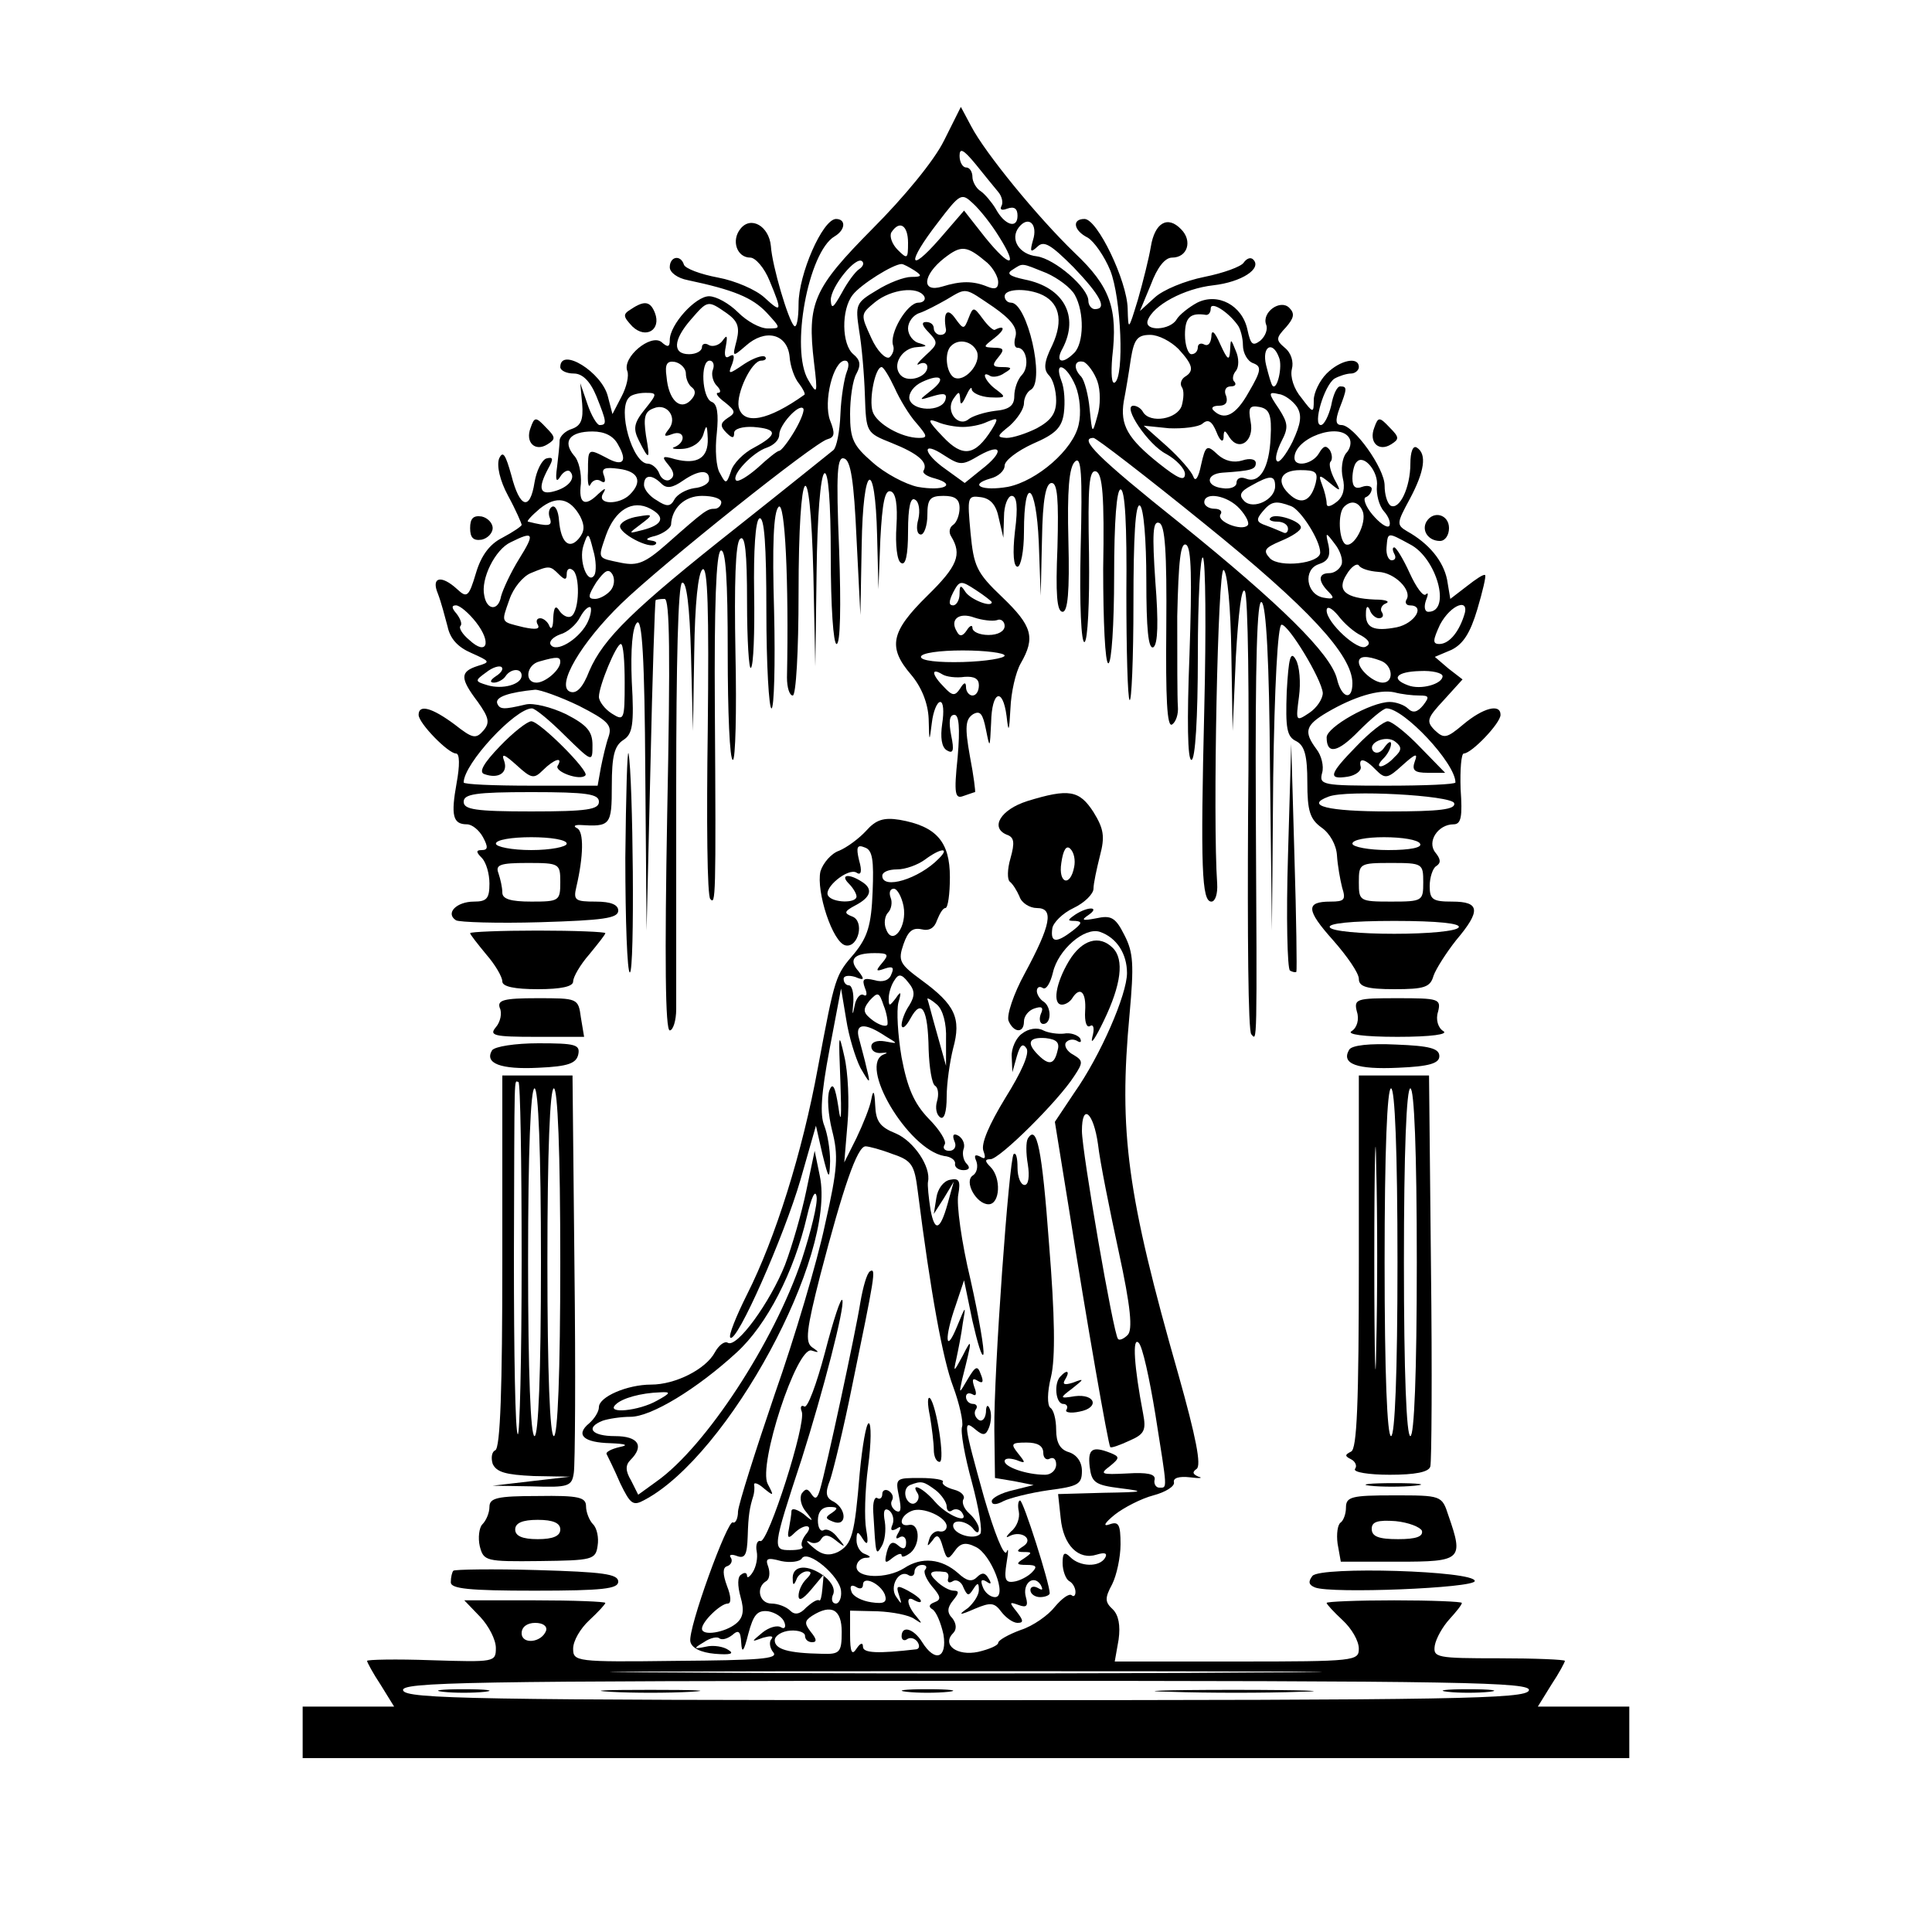<?xml version="1.0" standalone="no"?>
<!DOCTYPE svg PUBLIC "-//W3C//DTD SVG 20010904//EN"
 "http://www.w3.org/TR/2001/REC-SVG-20010904/DTD/svg10.dtd">
<svg version="1.0" xmlns="http://www.w3.org/2000/svg"
 width="300pt" height="300pt" viewBox="0 0 300 300"
 preserveAspectRatio="xMidYMid meet">
<g transform="translate(0,300) scale(0.1,-0.1)"
fill="#000000" stroke="none">
<path d="M1466 2782 c-15 -31 -63 -89 -111 -137 -92 -93 -102 -115 -91 -208 6
-49 5 -51 -9 -27 -28 47 0 199 41 223 17 10 18 27 2 27 -21 -1 -58 -86 -58
-132 0 -23 -3 -38 -7 -34 -9 9 -34 93 -36 124 -3 31 -31 47 -47 27 -15 -18 -6
-45 15 -45 8 0 22 -16 30 -36 20 -48 19 -51 -8 -26 -13 12 -45 26 -72 31 -27
5 -51 14 -53 20 -5 16 -22 13 -22 -4 0 -8 12 -17 28 -20 71 -15 100 -27 122
-50 23 -25 23 -25 2 -25 -12 0 -32 11 -46 25 -14 14 -34 25 -45 25 -21 0 -61
-44 -61 -68 0 -11 -3 -12 -13 -3 -17 13 -61 -24 -53 -45 3 -7 -1 -25 -9 -40
l-14 -27 -7 27 c-9 38 -74 78 -74 46 0 -5 9 -10 21 -10 13 0 25 -11 35 -35 16
-40 17 -45 5 -45 -4 0 -13 15 -19 33 l-11 32 3 -32 c2 -25 -2 -34 -16 -39 -10
-3 -18 -11 -19 -17 0 -7 -2 -25 -4 -42 -3 -21 -1 -25 5 -15 5 8 12 11 15 8 10
-10 -2 -25 -25 -31 -22 -6 -25 5 -9 35 9 16 8 19 -3 16 -7 -3 -15 -19 -18 -37
-7 -45 -23 -40 -36 11 -9 32 -13 39 -19 26 -4 -11 1 -34 14 -58 12 -22 21 -43
21 -45 0 -2 -13 -11 -30 -20 -20 -10 -33 -28 -41 -55 -11 -37 -14 -39 -29 -25
-25 23 -41 19 -30 -7 5 -13 11 -36 15 -51 4 -19 16 -32 37 -41 29 -13 30 -14
10 -20 -28 -9 -28 -19 0 -56 17 -24 19 -32 9 -44 -12 -14 -17 -13 -45 9 -35
26 -56 32 -56 15 0 -13 46 -60 58 -60 6 0 6 -19 1 -46 -9 -50 -6 -64 16 -64 8
0 19 -9 25 -20 8 -15 8 -20 -2 -20 -9 0 -9 -3 0 -12 7 -7 12 -25 12 -40 0 -23
-4 -28 -24 -28 -27 0 -45 -18 -28 -29 5 -3 64 -5 131 -3 97 3 121 6 121 18 0
9 -11 14 -35 14 -32 0 -35 2 -30 23 11 47 12 86 1 91 -6 3 -4 5 4 5 48 -3 50
-1 50 61 0 46 4 62 18 71 14 9 17 23 13 91 -2 50 1 84 8 91 8 8 12 -54 13
-233 l2 -245 6 255 c3 140 7 256 8 258 1 1 7 2 14 2 8 0 9 -85 4 -335 -4 -223
-3 -335 4 -335 5 0 10 15 10 33 0 17 0 172 0 344 0 196 3 314 9 318 7 4 12
-37 14 -112 l3 -118 2 122 c1 76 6 124 13 129 8 5 10 -63 8 -249 -2 -140 -1
-259 4 -263 8 -9 9 -3 7 298 -1 157 2 238 9 243 8 4 11 -45 11 -159 0 -91 3
-166 8 -166 4 0 6 75 4 166 -2 109 0 170 7 177 8 8 11 -21 11 -98 0 -59 3
-106 6 -102 4 3 6 55 5 116 -1 67 2 112 8 116 8 4 11 -42 11 -144 0 -83 4
-151 8 -151 4 0 6 68 4 151 -3 103 -1 154 7 162 10 10 16 -116 13 -265 0 -16
4 -28 9 -28 5 0 9 68 9 159 0 205 18 228 23 29 l3 -143 2 147 c1 85 6 149 12
153 6 4 10 -42 10 -129 0 -77 4 -136 9 -136 6 0 7 59 4 146 -5 122 -3 146 8
142 10 -3 15 -35 19 -124 l6 -119 2 108 c2 128 21 139 24 14 l2 -82 3 78 c3
56 7 77 16 74 8 -2 11 -21 9 -54 -2 -29 1 -54 7 -57 7 -5 11 11 11 49 0 38 4
54 11 49 6 -3 8 -17 5 -30 -4 -14 -2 -24 4 -24 5 0 10 14 10 30 0 25 4 30 25
30 18 0 25 -5 25 -19 0 -11 -5 -23 -10 -26 -6 -4 -7 -12 -3 -18 17 -28 10 -46
-37 -92 -57 -56 -62 -80 -25 -123 16 -19 26 -44 27 -68 1 -37 1 -38 5 -6 2 17
8 32 13 32 5 0 6 -15 3 -34 -3 -21 -1 -36 7 -41 10 -6 12 -1 7 23 -4 21 -3 32
5 32 7 0 9 -20 5 -66 -6 -57 -4 -65 9 -60 9 3 17 6 18 6 1 0 -2 25 -8 56 -8
45 -7 57 5 65 11 6 15 1 20 -24 6 -30 6 -30 8 11 1 49 18 56 24 10 3 -27 4
-25 6 12 1 25 8 56 16 70 23 40 18 58 -29 103 -40 38 -44 48 -49 100 -5 55 -5
58 16 55 15 -2 24 -12 28 -33 l7 -30 1 33 c0 17 6 32 12 32 8 0 10 -17 5 -55
-4 -35 -2 -55 4 -55 5 0 10 24 10 54 0 90 19 76 23 -16 l3 -83 2 88 c1 62 6
87 15 87 9 0 11 -25 9 -100 -3 -72 -1 -100 8 -100 8 0 11 31 9 110 -2 79 1
114 10 123 10 10 12 -17 9 -136 -2 -87 1 -146 6 -144 5 2 8 61 7 136 -2 107 0
132 11 129 10 -4 13 -38 11 -151 0 -82 3 -147 8 -147 5 0 9 61 9 135 0 87 4
135 10 135 7 0 10 -55 9 -161 0 -88 2 -163 5 -166 3 -4 6 64 6 151 0 102 3
155 10 151 6 -4 10 -54 10 -116 0 -75 3 -108 11 -104 7 5 8 39 3 102 -5 74 -4
95 6 91 9 -3 12 -44 11 -162 -1 -110 1 -156 9 -151 6 4 10 16 9 28 -1 12 -1
75 -1 140 2 86 5 116 14 111 8 -5 9 -52 5 -171 -4 -102 -3 -163 3 -163 6 0 10
65 10 162 0 89 4 158 8 152 4 -5 5 -110 2 -234 -6 -248 -4 -300 11 -300 6 0
10 12 9 28 -7 99 1 492 10 487 6 -3 11 -60 12 -128 l2 -122 5 115 c4 69 9 110
14 102 5 -7 7 -163 5 -347 -1 -183 0 -337 5 -341 9 -10 9 -27 7 350 -1 232 2
326 9 321 7 -4 12 -91 13 -258 l3 -252 2 238 c2 139 7 237 13 237 11 0 62 -84
64 -106 0 -9 -9 -23 -21 -31 -21 -14 -21 -13 -16 25 3 22 1 48 -5 58 -8 14
-11 3 -14 -50 -2 -57 0 -70 15 -77 13 -7 17 -23 17 -64 0 -44 4 -57 22 -70 13
-9 23 -27 24 -43 1 -16 5 -38 8 -50 6 -19 4 -22 -18 -22 -39 0 -38 -13 4 -60
22 -25 40 -51 40 -60 0 -12 12 -16 55 -16 47 0 56 3 61 21 4 11 20 36 35 55
39 46 37 60 -6 60 -30 0 -35 3 -35 24 0 14 5 28 10 31 8 5 7 11 -1 21 -14 17
4 44 28 44 12 0 14 12 11 55 -1 30 1 55 5 55 12 0 57 47 57 60 0 18 -27 11
-58 -15 -26 -22 -30 -22 -44 -9 -14 14 -12 19 14 47 l29 32 -22 17 -21 18 26
11 c18 9 29 26 40 63 8 27 14 52 12 53 -2 2 -14 -6 -28 -17 l-26 -20 -5 30
c-6 29 -28 56 -62 75 -17 10 -16 13 4 50 23 43 27 70 11 80 -6 4 -10 -7 -10
-25 0 -37 -17 -73 -31 -65 -5 4 -9 17 -9 31 0 27 -48 94 -67 94 -9 0 -10 7 -3
26 12 31 12 34 1 34 -5 0 -11 -13 -14 -30 -4 -16 -11 -30 -16 -30 -13 0 5 61
21 72 7 4 19 8 26 8 6 0 12 5 12 10 0 17 -29 11 -50 -10 -11 -11 -20 -30 -20
-41 0 -21 -1 -21 -19 3 -12 14 -18 33 -15 45 3 11 -1 25 -11 33 -14 12 -14 15
2 32 12 14 14 21 5 30 -14 14 -43 -7 -36 -26 3 -7 -1 -18 -9 -25 -12 -9 -15
-6 -20 17 -8 38 -46 58 -78 42 -13 -7 -28 -19 -32 -26 -10 -17 -50 -19 -45 -2
8 24 57 50 102 55 44 5 76 26 62 40 -4 4 -10 2 -15 -5 -4 -6 -31 -16 -61 -22
-30 -6 -64 -20 -77 -32 l-23 -21 17 41 c10 27 22 42 33 42 24 0 32 26 14 44
-21 22 -41 10 -47 -27 -3 -18 -12 -54 -20 -82 -15 -49 -15 -49 -16 -14 -1 43
-47 139 -67 139 -20 0 -17 -18 5 -29 10 -6 26 -29 35 -51 17 -43 22 -165 7
-174 -5 -3 -6 14 -4 39 9 76 -3 110 -58 162 -58 56 -139 155 -161 197 l-16 30
-26 -52z m84 -80 c6 -7 8 -17 5 -22 -3 -6 1 -7 9 -4 11 4 16 0 16 -11 0 -21
-20 -15 -34 11 -6 10 -17 23 -23 27 -7 4 -13 15 -13 22 0 8 -4 15 -10 15 -5 0
-10 8 -10 18 0 13 6 10 25 -13 13 -16 29 -36 35 -43z m1 -69 c31 -49 18 -50
-21 -2 l-33 42 -38 -44 c-49 -56 -51 -37 -3 25 35 46 37 47 55 30 11 -10 29
-33 40 -51z m53 -6 c-5 -18 -4 -20 7 -10 10 10 21 3 56 -32 42 -44 53 -65 33
-65 -5 0 -10 6 -10 13 0 20 -52 65 -80 69 -28 3 -42 27 -28 45 15 19 30 5 22
-20z m-194 -4 c0 -25 -1 -26 -16 -11 -9 9 -13 21 -10 27 13 20 26 11 26 -16z
m123 -31 c9 -8 17 -22 17 -30 0 -10 -5 -12 -17 -7 -22 9 -41 9 -70 0 -33 -10
-30 18 3 44 27 21 35 20 67 -7z m-199 -10 c-6 -4 -18 -20 -27 -37 -13 -23 -16
-26 -17 -11 0 21 40 70 49 60 3 -3 1 -8 -5 -12z m86 -2 c12 -8 12 -10 -5 -10
-11 0 -35 -9 -54 -21 -32 -19 -33 -22 -27 -62 4 -23 8 -68 9 -101 2 -58 2 -58
42 -74 40 -16 57 -30 49 -43 -2 -4 6 -9 18 -12 35 -10 12 -20 -27 -13 -19 4
-51 21 -70 38 -30 26 -35 36 -35 75 0 24 4 53 10 63 7 13 6 21 -5 30 -18 15
-19 69 -1 92 12 16 63 48 76 48 3 0 12 -5 20 -10z m205 -4 c18 -8 38 -23 44
-34 15 -27 14 -75 -1 -90 -19 -19 -30 -14 -18 7 26 50 2 95 -59 107 -23 5 -29
9 -19 15 17 11 13 11 53 -5z m-190 -36 c3 -5 -1 -10 -9 -10 -17 0 -46 -48 -39
-67 2 -6 -1 -14 -6 -18 -6 -3 -19 10 -28 30 -17 37 -17 37 6 56 25 20 66 25
76 9z m108 -17 c27 -19 37 -32 34 -45 -3 -10 -2 -18 3 -18 14 0 19 -29 7 -42
-7 -7 -12 -22 -12 -33 0 -15 -8 -21 -30 -23 -16 -2 -35 -8 -41 -13 -16 -13
-36 12 -24 31 9 13 10 13 11 0 0 -10 3 -8 9 5 5 11 9 16 9 10 1 -5 13 -11 28
-12 25 -1 26 0 10 12 -17 12 -25 31 -9 21 4 -2 14 -1 22 5 12 7 12 9 -4 9 -15
0 -16 3 -6 15 10 12 9 15 -6 15 -18 1 -18 1 0 15 17 13 17 21 1 13 -2 -2 -11
6 -19 17 -14 19 -15 19 -22 1 -7 -18 -8 -18 -21 0 -12 17 -19 9 -14 -18 0 -5
-3 -8 -9 -8 -5 0 -10 5 -10 10 0 6 -5 10 -12 10 -8 0 -6 -6 4 -16 15 -16 15
-18 -5 -36 -12 -11 -16 -17 -9 -13 6 3 12 1 12 -5 0 -15 -29 -25 -41 -13 -15
15 1 43 25 44 16 1 17 2 4 6 -10 2 -18 13 -18 23 0 10 8 21 18 24 9 3 28 13
42 21 32 19 27 19 73 -12z m71 21 c31 -12 38 -41 20 -80 -13 -26 -14 -38 -5
-47 6 -6 11 -23 11 -39 0 -20 -8 -31 -30 -43 -16 -8 -37 -15 -47 -15 -16 1
-15 3 5 19 12 11 22 26 22 35 0 8 5 18 11 21 22 14 -6 135 -31 135 -6 0 -10 5
-10 10 0 11 30 13 54 4z m-486 -30 c17 -12 21 -21 16 -42 -7 -27 -7 -27 14 -9
30 27 64 19 68 -16 1 -16 8 -35 15 -43 6 -8 10 -16 8 -17 -56 -40 -95 -48
-102 -19 -4 21 20 72 35 72 6 0 9 3 6 6 -4 3 -18 -2 -32 -11 -25 -17 -26 -17
-19 0 4 12 3 16 -4 12 -7 -5 -9 1 -6 15 3 17 2 19 -5 9 -5 -7 -15 -10 -21 -7
-6 4 -11 2 -11 -3 0 -6 -9 -11 -20 -11 -26 0 -25 22 3 54 26 30 26 30 55 10z
m794 -19 c4 -5 8 -20 8 -31 0 -12 7 -25 16 -28 13 -5 13 -11 -7 -45 -20 -36
-38 -45 -55 -28 -4 4 0 7 9 7 10 0 14 5 11 15 -4 8 -1 15 7 15 7 0 9 3 6 7 -4
3 -3 11 2 17 5 6 5 20 0 31 -8 20 -8 20 -9 0 -1 -16 -4 -14 -15 10 -9 21 -14
24 -14 12 -1 -10 -5 -15 -11 -12 -5 3 -10 1 -10 -4 0 -6 -4 -11 -10 -11 -5 0
-10 14 -10 30 0 27 8 35 33 31 4 0 7 4 7 10 0 12 27 -5 42 -26z m-92 -37 c22
-24 25 -34 10 -43 -6 -4 -8 -11 -5 -16 4 -5 3 -18 0 -29 -7 -21 -49 -28 -60
-10 -3 6 -10 10 -15 10 -18 0 23 -61 51 -75 16 -9 29 -23 29 -31 0 -12 -11 -7
-40 16 -49 39 -61 60 -55 97 3 15 8 45 11 66 5 30 10 37 30 37 13 0 32 -10 44
-22z m-313 -4 c7 -19 -20 -49 -36 -40 -12 8 -15 39 -4 49 12 12 33 7 40 -9z
m469 -9 c6 -14 -3 -52 -10 -44 -2 2 -6 16 -10 32 -7 29 10 39 20 12z m-921
-25 c0 -8 4 -18 10 -22 6 -5 5 -12 -3 -20 -16 -16 -34 1 -37 37 -3 20 1 25 13
23 9 -2 17 -10 17 -18z m42 6 c-3 -7 0 -19 6 -25 6 -6 7 -11 2 -11 -5 0 0 -7
11 -15 16 -13 17 -16 4 -24 -12 -8 -12 -13 -2 -23 9 -9 12 -9 12 0 0 6 13 10
30 9 38 -3 38 -12 1 -32 -16 -8 -33 -25 -36 -37 -7 -20 -8 -20 -17 -3 -6 9 -8
37 -5 62 3 30 1 46 -8 49 -15 6 -18 64 -3 64 5 0 8 -6 5 -14z m208 -3 c-4 -10
-9 -40 -10 -66 -1 -27 -6 -52 -11 -56 -5 -4 -72 -58 -149 -119 -162 -128 -208
-173 -230 -224 -10 -26 -20 -36 -30 -32 -22 9 17 76 80 137 62 60 301 251 320
255 11 3 12 9 4 29 -11 29 5 93 23 93 6 0 7 -7 3 -17z m389 -15 c5 -14 5 -38
0 -54 -8 -29 -8 -28 -12 11 -2 22 -8 44 -13 50 -13 13 -11 27 4 23 6 -3 16
-16 21 -30z m-315 -10 c8 -18 23 -43 34 -55 17 -20 18 -23 4 -23 -27 0 -66 22
-72 41 -6 19 4 69 14 69 3 0 12 -15 20 -32z m281 3 c7 -17 9 -43 5 -60 -8 -39
-65 -88 -110 -97 -40 -7 -62 3 -27 13 12 3 22 12 22 20 0 8 20 23 44 34 35 15
45 25 48 48 2 16 1 38 -4 50 -12 32 8 25 22 -8z m-225 -8 c-19 -15 -19 -15 4
-8 17 5 22 4 19 -6 -6 -19 -52 -18 -56 2 -1 9 7 20 20 26 30 14 38 5 13 -14z
m-444 -29 c-17 -21 -18 -30 -9 -48 16 -32 18 -31 11 8 -4 28 -2 37 12 42 21 9
38 -15 23 -33 -8 -10 -7 -12 6 -7 19 7 22 -12 4 -20 -7 -2 -2 -4 12 -3 15 1
28 10 32 22 5 17 6 16 7 -6 1 -30 -16 -41 -51 -32 -20 6 -21 4 -10 -9 9 -11
10 -18 2 -23 -5 -3 -13 1 -16 9 -3 9 -12 16 -18 16 -24 0 -48 85 -29 103 3 4
15 7 25 7 19 0 19 -1 -1 -26z m1013 4 c8 -13 6 -26 -7 -54 -10 -20 -21 -34
-24 -30 -4 3 0 17 7 31 11 21 10 28 -4 50 -17 25 -17 27 0 23 9 -1 22 -11 28
-20z m-780 -37 c-10 -17 -21 -31 -24 -31 -3 0 -18 -12 -33 -26 -16 -14 -31
-23 -34 -20 -8 8 26 44 48 51 11 4 19 12 19 20 0 15 30 48 37 41 3 -2 -3 -18
-13 -35z m739 -10 c-2 -48 -17 -73 -39 -64 -8 3 -14 0 -14 -7 0 -6 -10 -10
-22 -8 -26 3 -26 22 0 24 45 3 52 5 52 15 0 6 -9 8 -21 4 -13 -4 -27 -1 -38 9
-17 16 -19 15 -26 -16 -4 -20 -9 -27 -12 -18 -3 8 -21 29 -41 47 l-36 32 39
-4 c22 -1 46 2 52 7 9 8 15 4 22 -13 5 -13 10 -17 11 -9 0 13 2 13 9 1 15 -23
39 -6 33 24 -4 22 -2 26 14 23 15 -3 19 -12 17 -47z m-478 16 c11 0 28 3 38 8
17 7 18 6 7 -12 -26 -41 -45 -44 -76 -11 -23 24 -25 29 -9 23 11 -5 29 -8 40
-8z m-535 -28 c15 -26 7 -34 -18 -20 -29 15 -29 15 -29 -21 -1 -18 1 -27 4
-20 3 6 10 9 16 5 6 -4 8 -1 5 8 -5 12 1 14 23 11 31 -4 37 -20 17 -40 -16
-16 -51 -16 -42 1 6 10 4 10 -7 0 -21 -21 -31 -15 -27 16 1 16 -3 36 -11 44
-18 22 -6 37 29 37 19 0 33 -7 40 -21z m1135 11 c4 -6 2 -17 -5 -24 -6 -8 -8
-25 -5 -38 4 -16 1 -29 -9 -37 -10 -8 -16 -9 -16 -3 0 6 -3 19 -7 29 -6 16 -5
17 12 3 17 -14 18 -14 7 6 -6 12 -9 24 -6 27 3 3 3 11 -1 18 -6 8 -10 7 -17
-5 -10 -17 -38 -22 -38 -7 0 31 70 56 85 31z m-225 -133 c161 -130 230 -204
230 -248 0 -28 -17 -23 -24 7 -10 39 -87 115 -243 241 -129 103 -159 133 -135
133 4 0 82 -60 172 -133z m-349 106 c36 20 38 5 3 -22 l-26 -21 -29 21 c-36
25 -39 46 -3 22 25 -16 28 -16 55 0z m617 -48 c-1 -12 3 -30 11 -39 8 -9 11
-19 8 -23 -4 -3 -15 5 -26 18 -11 13 -15 26 -10 27 5 2 9 8 9 13 0 4 -7 6 -15
3 -10 -4 -15 0 -15 13 0 11 3 23 7 26 11 12 34 -16 31 -38z m-1037 10 c0 -6
-11 -12 -23 -13 -13 -2 -27 -10 -31 -18 -6 -11 -12 -11 -27 -1 -11 6 -20 17
-20 24 0 16 12 17 27 2 8 -8 17 -7 34 5 25 17 41 17 40 1z m942 -5 c-7 -27
-21 -34 -38 -20 -25 21 -18 40 14 40 24 0 28 -3 24 -20z m-63 -5 c0 -21 -34
-37 -48 -23 -9 9 -6 15 11 24 30 17 37 16 37 -1z m-1079 -47 c7 -14 7 -23 -2
-34 -15 -18 -28 -7 -31 28 -1 15 -6 24 -11 21 -5 -3 -6 -11 -3 -18 4 -12 -2
-13 -34 -5 -3 0 5 9 18 20 26 21 47 17 63 -12z m219 22 c0 -5 -5 -10 -10 -10
-12 0 -15 -2 -75 -55 -33 -29 -45 -34 -70 -29 -38 8 -37 5 -24 43 14 39 41 56
69 41 24 -13 19 -25 -12 -33 -23 -6 -23 -6 -3 9 20 15 19 16 -4 12 -14 -2 -26
-8 -28 -14 -4 -11 46 -38 55 -29 3 3 -1 5 -9 6 -8 1 -4 4 9 7 13 4 23 12 24
17 1 26 21 45 48 45 17 0 30 -4 30 -10z m805 -10 c10 -11 16 -23 12 -26 -9 -9
-48 6 -42 17 4 5 -1 9 -9 9 -9 0 -16 5 -16 10 0 17 36 11 55 -10z m80 4 c15
-6 45 -53 45 -72 0 -17 -63 -24 -78 -9 -11 12 -9 16 17 27 17 7 31 16 31 21 0
10 -40 23 -47 15 -4 -3 1 -6 10 -6 10 0 17 -5 17 -11 0 -5 -3 -8 -7 -6 -5 2
-16 7 -27 11 -15 5 -16 9 -6 21 14 17 21 18 45 9z m111 -8 c7 -18 -14 -58 -27
-51 -10 7 -12 48 -2 58 11 11 23 8 29 -7z m-1310 -74 c-13 -21 -25 -47 -28
-58 -4 -23 -22 -22 -26 1 -6 26 17 72 41 83 36 18 38 14 13 -26z m117 -25
c-10 -16 -25 22 -17 46 7 21 8 21 15 -7 5 -16 5 -34 2 -39z m1160 16 c-3 -7
-11 -13 -19 -13 -17 0 -18 -12 -1 -29 10 -10 8 -12 -8 -9 -27 5 -32 44 -7 52
15 5 18 13 15 29 -5 21 -5 22 10 2 8 -10 13 -25 10 -32z m106 32 c42 -21 65
-105 29 -105 -6 0 -7 8 -4 17 4 10 4 14 0 10 -4 -4 -15 11 -25 33 -10 22 -21
40 -24 40 -3 0 -3 -4 0 -10 3 -5 2 -10 -4 -10 -5 0 -9 9 -8 20 2 24 1 24 36 5z
m-49 -43 c26 -1 53 -29 44 -43 -3 -5 0 -9 5 -9 25 0 8 -28 -20 -34 -36 -7 -49
-1 -48 22 0 11 3 12 6 5 2 -7 9 -13 14 -13 6 0 8 4 5 9 -4 5 0 12 6 14 7 3 0
6 -17 6 -46 2 -60 14 -44 39 7 12 16 18 19 14 3 -5 16 -9 30 -10z m-1272 -4
c9 -9 12 -9 12 1 0 7 4 10 9 6 12 -7 11 -64 -2 -72 -5 -3 -13 1 -18 8 -6 10
-9 7 -10 -11 0 -14 -3 -19 -6 -12 -2 6 -9 12 -14 12 -6 0 -7 -5 -4 -10 4 -7
-3 -8 -22 -4 -36 9 -35 6 -22 43 6 18 21 36 33 41 29 12 30 12 44 -2z m80 -25
c-6 -7 -17 -13 -24 -13 -12 0 -11 5 2 26 13 18 19 22 25 12 4 -7 3 -18 -3 -25z
m592 -18 c0 -9 -33 4 -41 16 -7 11 -9 11 -9 -3 0 -10 -5 -18 -10 -18 -7 0 -7
6 0 20 10 19 12 19 35 4 14 -9 25 -18 25 -19z m-801 -31 c25 -32 17 -53 -10
-28 -11 9 -17 19 -14 22 3 3 0 11 -6 19 -8 9 -8 13 -1 13 6 0 20 -12 31 -26z
m172 -3 c-14 -25 -48 -45 -56 -32 -3 5 4 12 15 16 11 3 25 15 31 27 6 11 13
17 16 15 2 -3 0 -15 -6 -26z m1203 -18 c12 -7 15 -13 7 -17 -12 -8 -61 37 -61
56 0 8 8 4 18 -8 9 -12 25 -26 36 -31z m159 30 c-9 -27 -24 -43 -38 -43 -11 0
-10 6 1 30 17 32 48 43 37 13z m-725 -6 c6 3 12 -2 12 -9 0 -8 -10 -14 -25
-14 -14 0 -25 5 -25 11 0 5 -4 4 -9 -4 -6 -9 -11 -10 -15 -2 -12 19 3 31 27
22 12 -4 28 -6 35 -4z m-578 -97 c0 -58 -1 -60 -20 -48 -11 7 -20 19 -20 26 0
17 27 82 34 82 4 0 6 -27 6 -60z m590 42 c0 -4 -29 -9 -65 -10 -38 -1 -65 2
-65 8 0 6 29 10 65 10 36 0 65 -4 65 -8z m-690 -10 c0 -12 -23 -32 -37 -32
-19 0 -16 28 5 33 28 8 32 7 32 -1z m1274 2 c19 -7 21 -34 3 -34 -14 0 -37 20
-37 32 0 10 13 10 34 2z m-1374 -24 c-9 -6 -10 -10 -3 -10 6 0 15 5 18 10 8
12 25 13 25 1 0 -14 -30 -22 -53 -15 -20 6 -20 7 -2 20 10 8 21 11 24 8 3 -3
-1 -9 -9 -14z m728 -1 c15 1 22 -3 22 -13 0 -9 -4 -16 -10 -16 -5 0 -10 6 -10
13 0 8 -3 8 -9 -2 -8 -12 -12 -12 -25 2 -19 19 -21 31 -3 20 6 -4 22 -6 35 -4z
m742 1 c0 -12 -34 -22 -54 -14 -27 10 -18 21 19 22 19 1 35 -3 35 -8z m-1341
-46 c45 -23 52 -30 46 -48 -4 -11 -9 -33 -12 -48 l-5 -28 -104 0 c-57 0 -104
2 -104 5 0 29 80 115 106 115 5 0 28 -19 51 -42 43 -42 43 -42 43 -15 0 21 -8
31 -41 48 -23 11 -51 18 -63 15 -34 -8 -40 -8 -44 2 -3 10 19 17 59 21 8 0 39
-11 68 -25z m1305 16 c15 0 16 -2 6 -15 -9 -11 -16 -13 -24 -5 -5 5 -18 10
-28 10 -29 0 -98 -39 -98 -55 0 -27 17 -24 50 10 19 19 38 35 43 35 27 0 107
-85 107 -115 0 -3 -48 -5 -106 -5 -101 0 -106 1 -101 20 3 10 -1 27 -9 37 -20
27 -17 37 17 57 41 24 80 36 104 31 11 -3 28 -5 39 -5z m-1274 -165 c0 -12
-18 -15 -105 -15 -87 0 -105 3 -105 15 0 12 18 15 105 15 87 0 105 -3 105 -15z
m1328 -2 c3 -10 -22 -13 -102 -13 -94 0 -131 9 -93 23 28 11 190 2 195 -10z
m-1378 -63 c0 -5 -25 -10 -55 -10 -30 0 -55 5 -55 10 0 6 25 10 55 10 30 0 55
-4 55 -10z m1325 0 c4 -6 -15 -10 -49 -10 -31 0 -56 5 -56 10 0 6 22 10 49 10
28 0 53 -4 56 -10z m-1335 -60 c0 -29 -2 -30 -45 -30 -32 0 -45 4 -45 14 0 8
-3 21 -6 30 -5 13 2 16 45 16 50 0 51 -1 51 -30z m1340 0 c0 -29 -1 -30 -50
-30 -49 0 -50 1 -50 30 0 29 1 30 50 30 49 0 50 -1 50 -30z m55 -70 c-3 -6
-48 -10 -100 -10 -52 0 -97 4 -100 10 -4 6 32 10 100 10 68 0 104 -4 100 -10z"/>
<path d="M776 1841 c-25 -26 -33 -40 -24 -43 22 -8 37 2 31 20 -5 13 0 11 19
-6 23 -21 27 -22 41 -8 17 17 32 22 23 7 -6 -9 35 -24 43 -15 7 6 -71 84 -84
84 -6 0 -28 -17 -49 -39z"/>
<path d="M2107 1842 c-43 -44 -46 -53 -14 -48 12 2 21 9 20 15 -4 15 6 14 24
-5 14 -14 18 -13 41 8 20 18 24 19 19 6 -5 -14 -1 -18 20 -18 l27 0 -39 40
c-21 22 -44 40 -50 40 -6 0 -28 -17 -48 -38z m58 -18 c-7 -8 -17 -14 -21 -14
-5 0 -3 5 4 12 7 7 12 17 12 23 0 5 -4 3 -10 -5 -5 -8 -12 -11 -17 -7 -12 13
20 27 34 15 10 -8 10 -13 -2 -24z"/>
<path d="M980 2520 c-13 -8 -13 -11 2 -27 21 -20 45 -5 35 21 -7 18 -16 20
-37 6z"/>
<path d="M824 2336 c-9 -23 7 -38 26 -26 13 8 13 11 -2 26 -16 17 -18 17 -24
0z"/>
<path d="M2134 2336 c-9 -23 7 -38 26 -26 13 8 13 11 -2 26 -16 17 -18 17 -24
0z"/>
<path d="M730 2180 c0 -15 5 -20 18 -18 9 2 17 10 17 18 0 8 -8 16 -17 18 -13
2 -18 -3 -18 -18z"/>
<path d="M2215 2190 c-8 -14 3 -30 21 -30 8 0 14 9 14 20 0 21 -24 28 -35 10z"/>
<path d="M971 1668 c0 -98 3 -178 7 -178 8 0 5 304 -2 340 -2 8 -4 -65 -5
-162z"/>
<path d="M2000 1672 c-3 -96 -1 -176 3 -179 5 -3 9 -3 10 -2 1 2 0 83 -3 179
l-5 175 -5 -173z"/>
<path d="M1595 1756 c-41 -13 -58 -41 -32 -52 12 -4 13 -12 6 -37 -5 -17 -5
-33 -1 -36 5 -4 11 -14 15 -23 3 -10 16 -18 27 -18 27 0 22 -26 -19 -102 -17
-31 -28 -64 -25 -73 8 -19 24 -20 24 -1 0 8 7 17 16 20 12 4 15 2 10 -9 -3 -8
-1 -15 4 -15 13 0 13 27 0 35 -5 3 -10 11 -10 16 0 6 4 8 9 5 5 -4 12 7 16 24
8 35 49 71 73 63 26 -9 42 -34 42 -64 0 -33 -41 -128 -82 -186 l-30 -45 22
-136 c27 -172 61 -366 64 -369 1 -2 15 3 30 10 23 10 26 16 21 42 -14 73 -17
120 -7 110 6 -5 17 -56 26 -111 19 -120 19 -114 6 -114 -5 0 -9 6 -7 13 1 8
-11 11 -43 9 -40 -2 -43 -1 -27 11 16 13 16 15 1 21 -28 11 -35 6 -32 -21 3
-25 8 -29 48 -34 40 -5 36 -6 -26 -7 l-71 -2 4 -37 c4 -43 28 -66 56 -57 13 4
17 2 13 -5 -9 -15 -39 -14 -54 1 -9 9 -12 7 -12 -9 0 -12 5 -25 10 -28 6 -3
10 -11 10 -17 0 -6 -3 -8 -6 -5 -4 3 -15 -5 -26 -18 -10 -13 -34 -30 -53 -36
-19 -7 -35 -16 -35 -20 0 -4 -14 -10 -31 -14 -33 -7 -57 11 -39 29 6 6 5 15
-1 23 -9 9 -8 17 1 28 9 11 10 15 1 15 -7 0 -19 7 -27 15 -14 13 -10 17 14 14
4 -1 6 -5 4 -11 -1 -5 2 -7 8 -3 5 3 13 -1 16 -10 6 -13 8 -14 15 -3 7 11 9
11 9 -1 0 -8 -8 -20 -17 -28 -16 -11 -14 -12 11 -1 24 10 30 10 41 -5 7 -9 18
-17 25 -17 10 0 9 4 -1 17 -12 15 -12 16 2 11 13 -5 16 -2 12 12 -6 21 12 36
23 19 4 -8 3 -9 -4 -5 -7 4 -12 2 -12 -3 0 -6 7 -11 15 -11 8 0 15 3 15 6 0
15 -41 144 -46 144 -3 0 -4 -8 -2 -17 2 -10 -3 -24 -12 -31 -8 -8 -9 -11 -2
-7 18 9 38 -5 21 -16 -11 -7 -11 -9 1 -9 13 0 13 -1 0 -10 -13 -8 -12 -10 4
-10 16 0 17 -3 8 -12 -6 -6 -19 -13 -28 -14 -13 -2 -15 4 -11 29 3 18 3 25 0
17 -4 -8 -19 30 -35 85 -32 115 -33 122 -13 105 12 -10 16 -9 21 4 3 8 4 21 1
28 -3 8 -6 6 -6 -5 -1 -10 -6 -15 -11 -12 -6 4 -8 11 -5 16 4 5 1 9 -4 9 -6 0
-11 5 -11 11 0 5 4 7 10 4 6 -4 7 1 3 11 -4 12 -3 15 5 10 8 -5 10 -2 5 10 -5
14 -8 13 -20 -7 -14 -24 -14 -24 -9 -1 16 63 16 67 1 37 -14 -26 -15 -27 -10
-5 3 14 8 39 10 55 5 29 5 29 -9 -5 -18 -44 -20 -18 -2 33 l13 39 13 -63 c8
-35 15 -58 17 -52 2 6 -7 58 -20 116 -14 58 -22 117 -19 132 4 22 1 26 -13 23
-10 -2 -19 -14 -21 -28 l-4 -25 16 25 15 25 -7 -25 c-13 -50 -22 -56 -29 -19
-3 19 -5 39 -4 44 5 23 -22 63 -50 75 -25 10 -31 19 -32 44 -1 22 -3 25 -6 9
-2 -12 -13 -39 -23 -60 l-19 -38 5 60 c3 33 1 80 -5 105 -9 40 -9 35 -6 -40 2
-54 1 -69 -3 -40 -5 33 -9 40 -14 27 -4 -10 -2 -38 4 -62 10 -39 9 -59 -11
-147 -12 -57 -47 -175 -78 -263 -30 -88 -56 -170 -57 -182 0 -11 -4 -19 -8
-17 -8 5 -70 -165 -66 -185 2 -10 16 -17 38 -19 24 -2 31 0 21 6 -7 5 -23 8
-35 5 -19 -4 -20 -3 -3 7 10 7 21 9 24 6 4 -3 12 -1 20 5 10 9 13 6 14 -12 1
-17 4 -14 11 14 8 30 14 37 31 35 11 -2 22 -9 25 -17 3 -8 0 -11 -5 -8 -6 4
-19 0 -29 -8 -18 -15 -18 -15 1 -8 11 3 17 3 13 -2 -4 -4 -3 -14 3 -21 8 -10
-23 -12 -151 -13 -156 -2 -160 -1 -160 19 0 12 11 31 25 44 14 13 25 25 25 27
0 2 -49 4 -109 4 l-110 0 25 -26 c13 -14 24 -35 24 -48 0 -22 -2 -22 -100 -19
-55 2 -100 1 -100 -1 0 -2 9 -19 21 -37 l21 -34 -71 0 -71 0 0 -40 0 -40 1030
0 1030 0 0 40 0 40 -71 0 -71 0 21 34 c12 18 21 35 21 37 0 2 -46 4 -102 4
-97 0 -103 1 -100 20 2 11 12 29 23 41 10 11 19 22 19 25 0 2 -47 4 -105 4
-58 0 -105 -2 -105 -4 0 -2 11 -14 25 -27 14 -13 25 -32 25 -44 0 -19 -5 -20
-189 -20 l-190 0 6 34 c3 22 0 38 -9 47 -12 11 -13 17 -1 39 7 14 13 42 13 62
0 31 -3 36 -17 31 -11 -4 -8 2 8 15 14 11 41 25 60 30 19 5 33 14 32 20 -2 7
8 10 25 8 15 -2 21 -1 13 1 -9 4 -10 7 -3 12 8 5 -1 50 -28 146 -80 280 -93
377 -76 560 7 77 6 96 -8 123 -14 28 -21 31 -44 26 -21 -4 -24 -3 -12 5 19 13
0 14 -20 1 -13 -9 -13 -10 0 -10 11 -1 10 -4 -4 -15 -26 -20 -35 -19 -32 3 1
9 16 24 33 32 17 8 31 22 31 30 0 8 5 31 10 51 8 30 6 42 -10 68 -22 34 -38
37 -103 17z m73 -102 c-6 -32 -25 -26 -20 6 3 21 8 28 14 22 6 -6 8 -18 6 -28z
m37 -431 c3 -27 18 -101 32 -166 19 -87 22 -122 14 -130 -6 -6 -13 -9 -15 -6
-7 7 -56 291 -56 323 0 44 18 29 25 -21z m-319 -15 c30 -10 34 -17 39 -57 20
-158 39 -262 55 -304 10 -27 16 -55 14 -62 -3 -7 4 -46 15 -86 11 -41 17 -77
13 -81 -10 -10 -42 0 -42 13 0 11 23 7 32 -6 5 -6 8 -6 8 1 0 6 -7 17 -15 24
-8 7 -12 17 -9 22 3 5 -3 12 -15 15 -11 3 -19 8 -17 12 3 3 -13 6 -35 6 -38 0
-39 0 -33 -29 4 -20 3 -26 -5 -22 -6 4 -9 11 -6 16 3 5 1 11 -5 15 -5 3 -10 1
-10 -5 0 -6 -4 -9 -8 -6 -4 2 -7 -7 -6 -22 4 -68 4 -68 13 -53 5 8 7 25 5 38
-3 16 -1 22 6 18 6 -4 9 -14 6 -22 -4 -9 -2 -11 6 -7 7 5 8 3 3 -6 -5 -8 -4
-11 2 -7 5 3 10 0 10 -8 0 -10 -4 -12 -12 -5 -9 8 -14 5 -18 -10 -4 -17 -3
-19 9 -9 8 6 14 8 14 4 0 -4 6 -2 14 4 16 14 14 47 -3 43 -17 -3 -13 15 5 22
17 7 54 -10 54 -24 0 -6 -5 -9 -11 -8 -6 2 -14 -4 -16 -12 -4 -12 -3 -12 5 -2
7 11 11 8 16 -10 6 -20 8 -21 18 -7 9 13 17 15 33 7 24 -11 50 -78 30 -78 -7
0 -16 7 -19 16 -4 10 -2 13 6 8 7 -5 8 -3 3 5 -5 9 -10 10 -18 2 -8 -8 -16 -6
-29 6 -26 23 -57 26 -84 8 -27 -17 -74 -16 -74 2 0 7 6 13 13 14 10 0 10 2 0
6 -7 2 -13 12 -13 21 0 15 2 15 10 2 7 -11 9 -7 5 15 -3 17 -2 60 3 98 5 37 5
67 1 67 -4 0 -10 -35 -14 -77 -8 -97 -12 -111 -34 -123 -13 -6 -24 -5 -37 6
-11 9 -14 13 -7 10 6 -4 15 -2 18 4 5 8 12 7 23 -2 15 -12 16 -11 3 4 -7 10
-17 15 -22 12 -5 -3 -9 4 -9 15 0 13 6 21 18 21 13 0 14 -2 4 -9 -11 -7 -11
-9 2 -14 21 -8 21 19 1 31 -13 6 -14 14 -6 34 5 15 21 80 34 145 35 170 38
185 28 179 -5 -3 -11 -25 -15 -48 -7 -45 -53 -259 -63 -292 -4 -13 -7 -15 -13
-6 -6 9 -9 9 -15 1 -4 -7 -1 -20 7 -29 12 -15 11 -16 -4 -3 -10 7 -18 10 -19
5 0 -5 -2 -17 -4 -28 -3 -14 -1 -16 8 -7 16 16 32 14 18 -2 -6 -8 -8 -16 -5
-19 2 -3 -6 -5 -19 -5 -28 0 -28 2 18 142 33 104 67 235 63 246 -2 6 -14 -31
-27 -81 -13 -49 -27 -87 -32 -84 -5 3 -7 -1 -4 -8 7 -19 -52 -203 -64 -201 -5
2 -8 -6 -6 -16 2 -10 -1 -24 -6 -32 -5 -8 -9 -10 -9 -6 0 5 -4 6 -9 2 -6 -3
-6 -17 -1 -35 6 -21 4 -32 -7 -41 -17 -14 -53 -20 -53 -8 0 11 29 39 40 39 6
0 5 12 -1 27 -7 19 -7 29 0 31 6 2 9 8 6 13 -4 5 1 6 9 3 13 -5 16 2 17 30 1
34 3 45 9 64 1 4 2 11 1 16 -1 5 6 3 15 -5 16 -13 16 -12 6 7 -15 29 45 213
68 207 12 -4 13 -3 1 5 -11 8 -9 27 13 113 35 134 57 199 70 199 5 0 24 -5 42
-12z m67 -522 c9 -7 17 -19 17 -25 0 -7 4 -10 9 -6 5 3 12 1 15 -4 12 -19 -24
-4 -42 17 -19 22 -39 31 -27 13 3 -5 1 -12 -4 -15 -5 -3 -11 1 -14 8 -3 8 -1
17 6 20 18 7 21 6 40 -8z m-147 -157 c1 -10 -3 -19 -8 -19 -6 0 -8 7 -4 15 3
9 -4 21 -19 31 -25 16 -46 12 -44 -9 0 -9 2 -9 6 1 2 6 10 12 16 12 8 0 7 -4
-1 -12 -7 -7 -12 -18 -12 -26 0 -9 7 -5 19 9 l20 24 -2 -22 c-1 -12 -3 -20 -5
-18 -3 2 -11 -3 -20 -11 -10 -11 -18 -12 -25 -5 -6 6 -19 11 -29 11 -19 0 -25
25 -8 35 5 3 6 13 3 22 -5 13 -2 15 20 9 14 -3 29 -1 32 4 9 15 60 -28 61 -51z
m131 34 c-4 -3 1 -15 10 -26 14 -16 15 -21 4 -25 -8 -3 -10 -7 -3 -11 6 -4 13
-21 17 -39 6 -37 -13 -44 -33 -12 -13 21 -32 27 -32 9 0 -5 4 -8 9 -4 5 3 12
1 16 -5 3 -5 3 -10 -2 -11 -60 -7 -83 -6 -83 4 0 7 -4 6 -10 -3 -7 -11 -10 -6
-10 22 l0 37 43 -1 c23 -1 49 -6 57 -12 12 -8 13 -8 3 4 -15 17 -17 34 -3 25
6 -3 10 -4 10 -1 0 3 -9 10 -20 16 -17 9 -19 8 -14 -7 5 -15 4 -15 -4 -3 -12
16 4 44 19 34 5 -3 9 0 9 5 0 6 5 11 12 11 6 0 8 -3 5 -7z m-63 -39 c4 -12 -1
-15 -21 -12 -14 2 -29 9 -31 17 -3 8 0 11 7 7 6 -4 11 -3 11 3 0 15 27 2 34
-15z m-67 -58 c0 -32 -3 -35 -31 -34 -52 1 -73 7 -73 21 0 7 11 14 24 15 13 1
23 -3 23 -8 0 -6 5 -10 11 -10 8 0 7 5 -2 16 -10 13 -10 17 2 25 30 19 46 10
46 -25z m-459 2 c-7 -19 -38 -22 -38 -4 0 10 9 16 21 16 12 0 19 -5 17 -12z
m1099 -65 c-246 -2 -648 -2 -895 0 -246 1 -44 2 448 2 492 0 694 -1 447 -2z
m427 -28 c-5 -13 -112 -15 -874 -15 -762 0 -869 2 -874 15 -5 13 96 15 874 15
778 0 879 -2 874 -15z"/>
<path d="M1444 801 c3 -18 6 -42 6 -52 0 -11 4 -19 9 -19 9 0 -5 89 -15 99 -4
3 -4 -9 0 -28z"/>
<path d="M688 373 c17 -2 47 -2 65 0 17 2 3 4 -33 4 -36 0 -50 -2 -32 -4z"/>
<path d="M948 373 c34 -2 90 -2 125 0 34 2 6 3 -63 3 -69 0 -97 -1 -62 -3z"/>
<path d="M1408 373 c17 -2 47 -2 65 0 17 2 3 4 -33 4 -36 0 -50 -2 -32 -4z"/>
<path d="M1818 373 c57 -2 147 -2 200 0 53 1 7 3 -103 3 -110 0 -154 -2 -97
-3z"/>
<path d="M2248 373 c17 -2 47 -2 65 0 17 2 3 4 -33 4 -36 0 -50 -2 -32 -4z"/>
<path d="M1345 1710 c-11 -12 -30 -26 -42 -31 -12 -4 -25 -19 -29 -32 -7 -31
19 -111 39 -115 20 -4 30 38 10 45 -13 5 -12 8 5 17 25 13 28 26 10 37 -20 13
-34 11 -20 -3 7 -7 12 -16 12 -20 0 -11 -37 -10 -44 1 -8 12 31 44 44 36 7 -5
9 2 4 19 -5 21 -3 25 9 20 12 -4 14 -20 12 -69 -2 -52 -8 -70 -28 -95 -30 -35
-30 -34 -57 -178 -24 -131 -66 -265 -110 -352 -17 -34 -29 -64 -26 -67 10 -10
84 159 109 245 l24 84 10 -44 c10 -40 11 -41 12 -11 0 18 -4 42 -9 55 -7 17
-5 49 8 118 l18 95 8 -48 c4 -26 14 -59 22 -75 15 -26 16 -26 10 -2 -3 14 -9
35 -12 47 -7 24 8 26 41 4 20 -12 20 -12 -1 -8 -12 2 -21 -1 -21 -8 0 -7 7
-11 16 -10 9 1 10 0 4 -2 -42 -15 37 -148 93 -158 11 -1 18 -7 17 -12 -1 -5 5
-10 13 -10 9 0 11 4 5 10 -5 5 -7 15 -5 22 3 7 0 16 -7 21 -8 5 -11 2 -7 -8 4
-8 0 -15 -8 -15 -7 0 -11 4 -7 10 3 5 -8 23 -25 40 -23 24 -33 48 -42 95 -6
35 -8 73 -5 85 5 17 4 19 -4 7 -10 -13 -11 -13 -11 0 0 8 4 21 9 28 6 10 11
10 21 -3 11 -13 11 -21 2 -36 -7 -10 -12 -24 -12 -31 1 -7 7 -2 14 11 17 31
27 15 28 -49 1 -28 5 -53 10 -56 5 -3 6 -14 3 -24 -3 -10 -1 -21 5 -25 6 -4
10 8 10 32 0 21 5 55 10 75 13 47 3 68 -49 106 -34 25 -37 30 -28 56 7 20 14
26 28 23 12 -3 20 2 24 14 4 10 9 19 13 19 4 0 7 22 7 48 0 55 -21 79 -78 89
-25 4 -37 0 -52 -17z m113 -43 c-31 -32 -88 -49 -88 -27 0 6 10 10 23 10 13 0
32 7 43 15 24 18 40 20 22 2z m-55 -74 c6 -32 -17 -63 -27 -36 -4 9 -2 21 3
26 5 5 7 16 4 23 -3 8 -1 14 5 14 5 0 12 -12 15 -27z m-33 -88 c-11 -13 -10
-14 4 -9 12 4 15 2 10 -9 -3 -9 -13 -13 -26 -9 -17 4 -20 2 -15 -12 4 -9 3
-14 -2 -11 -5 3 -12 -5 -14 -17 -3 -16 -4 -15 -2 5 1 15 -2 27 -7 27 -4 0 -8
4 -8 10 0 5 8 6 18 3 14 -6 15 -4 5 9 -16 18 -7 28 25 28 21 0 23 -2 12 -15z
m8 -96 c-2 -4 -12 -1 -22 6 -16 12 -17 17 -6 31 13 14 15 14 22 -7 5 -12 7
-26 6 -30z m91 -23 l0 -41 -14 50 c-8 28 -14 52 -15 54 0 2 7 -2 15 -9 9 -8
15 -29 14 -54z"/>
<path d="M730 1551 c0 -2 11 -16 25 -33 14 -16 25 -35 25 -42 0 -8 19 -12 55
-12 36 0 55 4 55 12 0 7 11 26 25 42 14 17 25 31 25 33 0 2 -47 4 -105 4 -58
0 -105 -2 -105 -4z"/>
<path d="M1660 1508 c-21 -35 -26 -68 -11 -68 6 0 13 5 16 10 12 19 22 10 20
-20 -1 -16 2 -27 8 -23 5 3 7 -4 3 -18 -3 -13 5 -1 18 26 27 56 32 95 14 113
-21 21 -48 13 -68 -20z"/>
<path d="M776 1435 c4 -8 1 -22 -6 -30 -11 -13 -3 -15 62 -15 l75 0 -5 30 c-4
30 -5 30 -68 30 -52 0 -62 -3 -58 -15z"/>
<path d="M2107 1429 c4 -12 0 -25 -8 -30 -9 -5 18 -9 71 -9 53 0 80 4 71 9 -8
5 -12 18 -8 30 5 20 1 21 -63 21 -64 0 -68 -1 -63 -21z"/>
<path d="M1587 1395 c-9 -6 -17 -23 -16 -36 l1 -24 7 25 c5 17 9 21 15 12 5
-8 -8 -37 -33 -77 -25 -41 -38 -71 -34 -82 4 -11 3 -14 -5 -9 -8 4 -10 2 -6
-7 3 -8 1 -18 -5 -22 -15 -9 5 -45 24 -45 18 0 20 41 3 58 -9 9 -9 12 0 12 14
0 105 90 130 129 14 21 14 24 -1 33 -10 5 -15 14 -12 19 4 5 11 6 17 3 6 -4 8
-2 5 4 -4 5 -15 9 -25 7 -9 -1 -24 1 -32 5 -9 5 -23 3 -33 -5z m55 -27 c-5
-21 -13 -23 -30 -6 -19 19 -14 28 12 26 17 -2 22 -7 18 -20z"/>
<path d="M764 1369 c-12 -20 13 -30 72 -27 47 2 59 7 62 21 3 15 -5 17 -62 17
-36 0 -68 -5 -72 -11z"/>
<path d="M2095 1370 c-13 -22 12 -31 76 -28 49 2 64 7 64 18 0 12 -15 16 -67
18 -41 2 -69 -1 -73 -8z"/>
<path d="M780 1041 c0 -194 -3 -290 -11 -293 -5 -2 -7 -11 -4 -21 6 -13 20
-17 64 -19 l56 -1 -60 -7 -60 -7 61 -1 c57 -2 62 0 65 21 2 12 3 156 1 320
l-3 297 -54 0 -55 0 0 -289z m30 2 c0 -152 -3 -274 -6 -270 -4 3 -6 127 -6
274 1 301 0 273 7 273 3 0 5 -124 5 -277z m30 -3 c0 -173 -4 -270 -10 -270 -6
0 -10 97 -10 270 0 173 4 270 10 270 6 0 10 -97 10 -270z m30 0 c0 -173 -4
-270 -10 -270 -6 0 -10 97 -10 270 0 173 4 270 10 270 6 0 10 -97 10 -270z"/>
<path d="M2110 1041 c0 -222 -3 -291 -12 -295 -10 -5 -10 -7 0 -12 6 -3 10
-10 6 -15 -3 -5 21 -9 54 -9 39 0 61 4 63 13 2 6 3 146 1 310 l-3 297 -54 0
-55 0 0 -289z m27 -133 c-1 -79 -3 -17 -3 137 0 154 2 218 3 143 2 -75 2 -201
0 -280z m33 132 c0 -173 -4 -270 -10 -270 -6 0 -10 97 -10 270 0 173 4 270 10
270 6 0 10 -97 10 -270z m30 0 c0 -173 -4 -270 -10 -270 -6 0 -10 97 -10 270
0 173 4 270 10 270 6 0 10 -97 10 -270z"/>
<path d="M1596 1232 c-3 -5 -3 -23 0 -40 3 -19 1 -32 -5 -32 -6 0 -11 12 -11
27 0 14 -2 24 -6 21 -7 -8 -31 -338 -30 -428 l1 -75 30 -5 30 -6 -32 -8 c-18
-4 -33 -12 -33 -17 0 -6 7 -6 18 0 10 5 42 13 70 17 46 6 52 9 52 30 0 14 -8
25 -20 29 -14 4 -20 15 -20 35 0 16 -4 31 -9 34 -5 4 -5 24 1 48 7 29 6 95 -3
206 -11 149 -19 187 -33 164z m24 -488 c0 -8 5 -12 10 -9 6 3 10 -1 10 -9 0
-9 -8 -16 -17 -16 -29 0 -63 12 -63 21 0 5 8 5 18 2 15 -6 15 -5 3 10 -12 15
-11 17 13 17 17 0 26 -5 26 -16z"/>
<path d="M1252 1151 c-7 -34 -22 -86 -33 -115 -23 -58 -75 -130 -89 -121 -5 3
-14 -4 -20 -15 -14 -26 -61 -50 -99 -50 -37 0 -81 -19 -81 -35 0 -7 -7 -18
-15 -25 -22 -18 -9 -30 33 -31 24 -1 29 -3 14 -6 -13 -3 -22 -8 -20 -11 2 -4
12 -24 21 -45 16 -33 20 -36 38 -26 130 69 298 379 272 503 l-8 39 -13 -62z
m-7 -107 c-43 -128 -149 -290 -225 -344 l-29 -21 -11 22 c-9 15 -9 24 -1 32
22 22 12 37 -24 37 -36 0 -47 13 -19 24 9 3 28 6 43 6 32 0 103 43 165 100 47
43 89 125 109 211 7 30 13 43 15 31 2 -11 -9 -55 -23 -98z m-225 -219 c-28
-16 -80 -21 -64 -6 10 10 39 18 69 19 17 1 17 -1 -5 -13z"/>
<path d="M1647 863 c-11 -10 -8 -43 4 -43 5 0 8 -4 5 -9 -3 -4 6 -6 20 -3 32
6 25 28 -7 24 -24 -4 -24 -3 -4 12 19 15 19 16 1 9 -13 -4 -17 -3 -12 5 8 13
3 16 -7 5z"/>
<path d="M2127 693 c18 -2 50 -2 70 0 21 2 7 4 -32 4 -38 0 -55 -2 -38 -4z"/>
<path d="M760 660 c0 -9 -5 -21 -11 -27 -5 -5 -7 -21 -4 -34 6 -23 9 -24 93
-23 82 1 87 2 90 24 2 12 -1 27 -7 33 -6 6 -11 19 -11 28 0 14 -11 17 -75 16
-63 0 -75 -3 -75 -17z m110 -35 c0 -10 -11 -15 -35 -15 -24 0 -35 5 -35 15 0
10 11 15 35 15 24 0 35 -5 35 -15z"/>
<path d="M2090 659 c0 -10 -4 -20 -8 -23 -5 -3 -7 -18 -5 -33 l5 -28 89 0 c99
0 102 3 78 72 -10 31 -11 31 -85 31 -65 0 -74 -2 -74 -19z m118 -36 c2 -9 -9
-13 -37 -13 -30 0 -41 4 -41 16 0 11 9 14 37 12 20 -2 38 -9 41 -15z"/>
<path d="M704 561 c-2 -2 -4 -10 -4 -18 0 -10 28 -13 130 -13 107 0 130 3 130
14 0 12 -24 15 -126 18 -69 2 -128 1 -130 -1z"/>
<path d="M2038 553 c-7 -9 -6 -14 4 -18 25 -10 248 -1 248 10 0 16 -239 23
-252 8z"/>
</g>
</svg>
